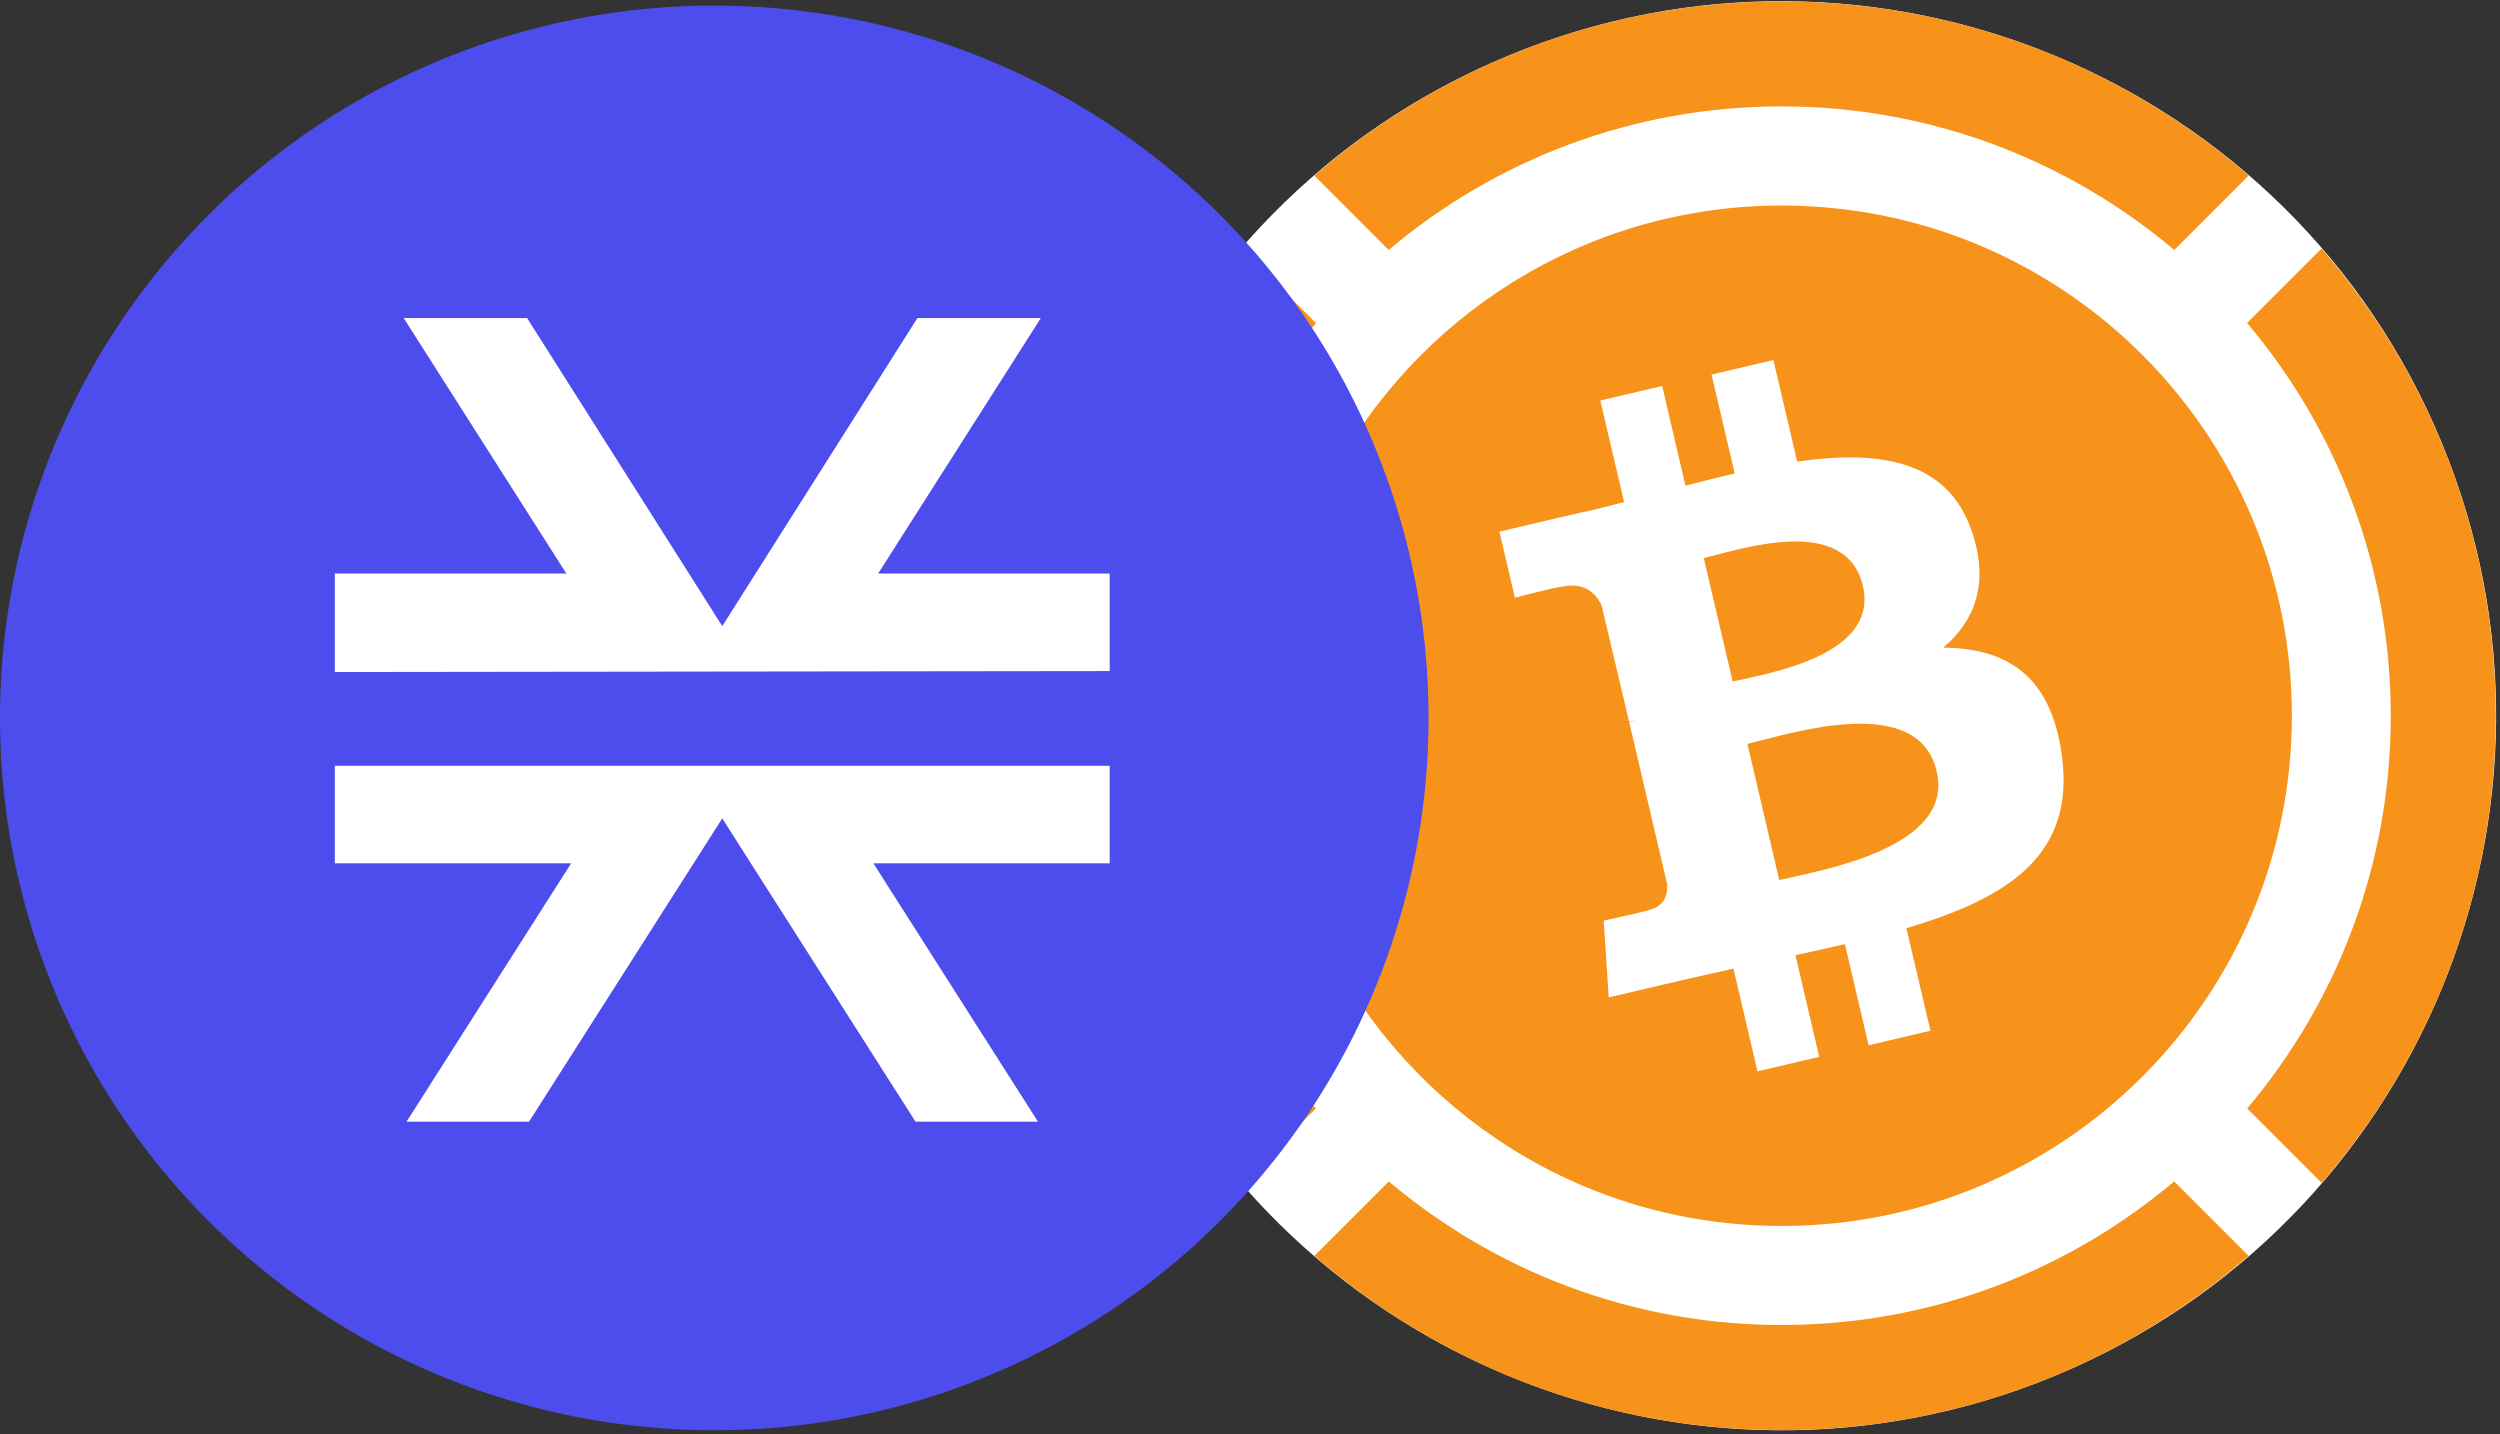 <svg width="896" height="514" viewBox="0 0 896 514" fill="none" xmlns="http://www.w3.org/2000/svg">
<rect x="0" y="0" width="896" height="514" fill="#333333" stroke="none"/>
<path d="M736.499 493.058C867.136 438.945 929.172 289.176 875.059 158.539C820.946 27.901 671.177 -34.134 540.539 19.979C409.902 74.092 347.867 223.861 401.98 354.498C456.093 485.136 605.862 547.171 736.499 493.058Z" fill="white"/>
<path d="M667.649 210.002C661.537 183.866 623.177 197.048 610.634 200.013L620.988 244.257C633.531 241.337 673.533 235.043 667.649 210.002Z" fill="#F7931A"/>
<path d="M637.682 315.412C652.689 311.9 700.582 303.964 694.105 276.459C687.4 247.769 641.286 263.095 626.279 266.607L637.682 315.412Z" fill="#F7931A"/>
<path d="M382.48 256.526C382.48 320.566 406.062 379.042 444.924 423.97L471.607 397.287C456.829 379.771 444.741 359.976 436.03 338.401H475.028C505.087 398.29 566.983 439.387 638.549 439.387C739.535 439.387 821.409 357.512 821.409 256.526C821.409 155.54 739.535 73.666 638.549 73.666C567.941 73.666 506.729 113.714 476.26 172.326H437.033C445.654 151.663 457.422 132.643 471.653 115.812L444.97 89.129C406.062 133.966 382.48 192.487 382.48 256.526ZM567.986 183.364L568.032 183.455C572.639 182.361 577.337 181.175 582.081 179.943L573.551 143.544L595.719 138.344L604.066 174.059C609.95 172.554 615.879 171.049 621.718 169.68L613.416 134.239L635.584 129.04L644.114 165.438C673.306 161.242 698.028 164.754 706.694 190.388C713.08 209.135 707.743 222.591 696.431 232.124C718.781 232.261 734.974 241.702 738.942 270.529C743.914 306.29 720.013 321.798 683.249 332.654L691.87 369.417L669.702 374.617L661.218 338.355C655.471 339.724 649.587 341.046 643.475 342.323L652.005 378.768L629.883 383.968L621.262 347.158C616.062 348.344 610.771 349.485 605.389 350.716L576.562 357.467L574.783 329.963C574.783 329.963 591.249 326.359 590.884 326.177C597.133 324.717 597.771 319.791 597.498 316.872L583.905 258.761C584.726 258.579 585.502 258.397 586.231 258.214C585.274 258.305 584.453 258.488 583.86 258.625L574.053 217.117C572.137 212.83 567.986 208.268 559.046 210.412C559.229 210.047 542.945 214.198 542.945 214.198L537.38 190.525L567.986 183.364ZM505.817 274.361H476.305L496.831 306.609H481.551L457.422 268.751L433.293 306.609H418.058L438.584 274.361H409.073V262.182H505.817V274.361ZM457.467 244.758L481.824 206.307H497.241L476.944 238.19H505.862V250.369L409.073 250.506V238.19H437.991L417.693 206.307H433.11L457.467 244.758Z" fill="#F7931A"/>
<path d="M638.503 38.134C692.144 38.134 741.223 57.52 779.264 89.585L805.947 62.902C761.019 24.086 702.498 0.504 638.503 0.504C574.509 0.504 515.943 24.086 471.06 62.947L497.698 89.585C535.739 57.474 584.818 38.134 638.503 38.134Z" fill="#F7931A"/>
<path d="M894.481 256.526C894.481 192.486 870.899 134.011 832.037 89.083L805.354 115.766C837.465 153.761 856.85 202.886 856.85 256.526C856.85 310.167 837.465 359.246 805.4 397.286L832.083 423.97C870.945 379.041 894.481 320.566 894.481 256.526Z" fill="#F7931A"/>
<path d="M805.901 450.106L779.218 423.423C741.223 455.488 692.144 474.874 638.503 474.874C584.863 474.874 535.739 455.488 497.743 423.423L471.06 450.106C515.943 488.968 574.464 512.55 638.503 512.55C702.543 512.55 761.019 488.968 805.901 450.106Z" fill="#F7931A"/>
<ellipse cx="256" cy="257.303" rx="256" ry="255.303" fill="#4D4DED"/>
<path d="M372 402L313.029 309.429H397.714V274.457H120V309.429H204.686L145.714 402H189.6L258.857 293.314L328.114 402H372ZM397.714 240.514V205.543H314.743L373.029 114H328.8L258.857 224.4L188.914 114H144.686L202.971 205.543H120V240.857L397.714 240.514Z" fill="white"/>
</svg>
